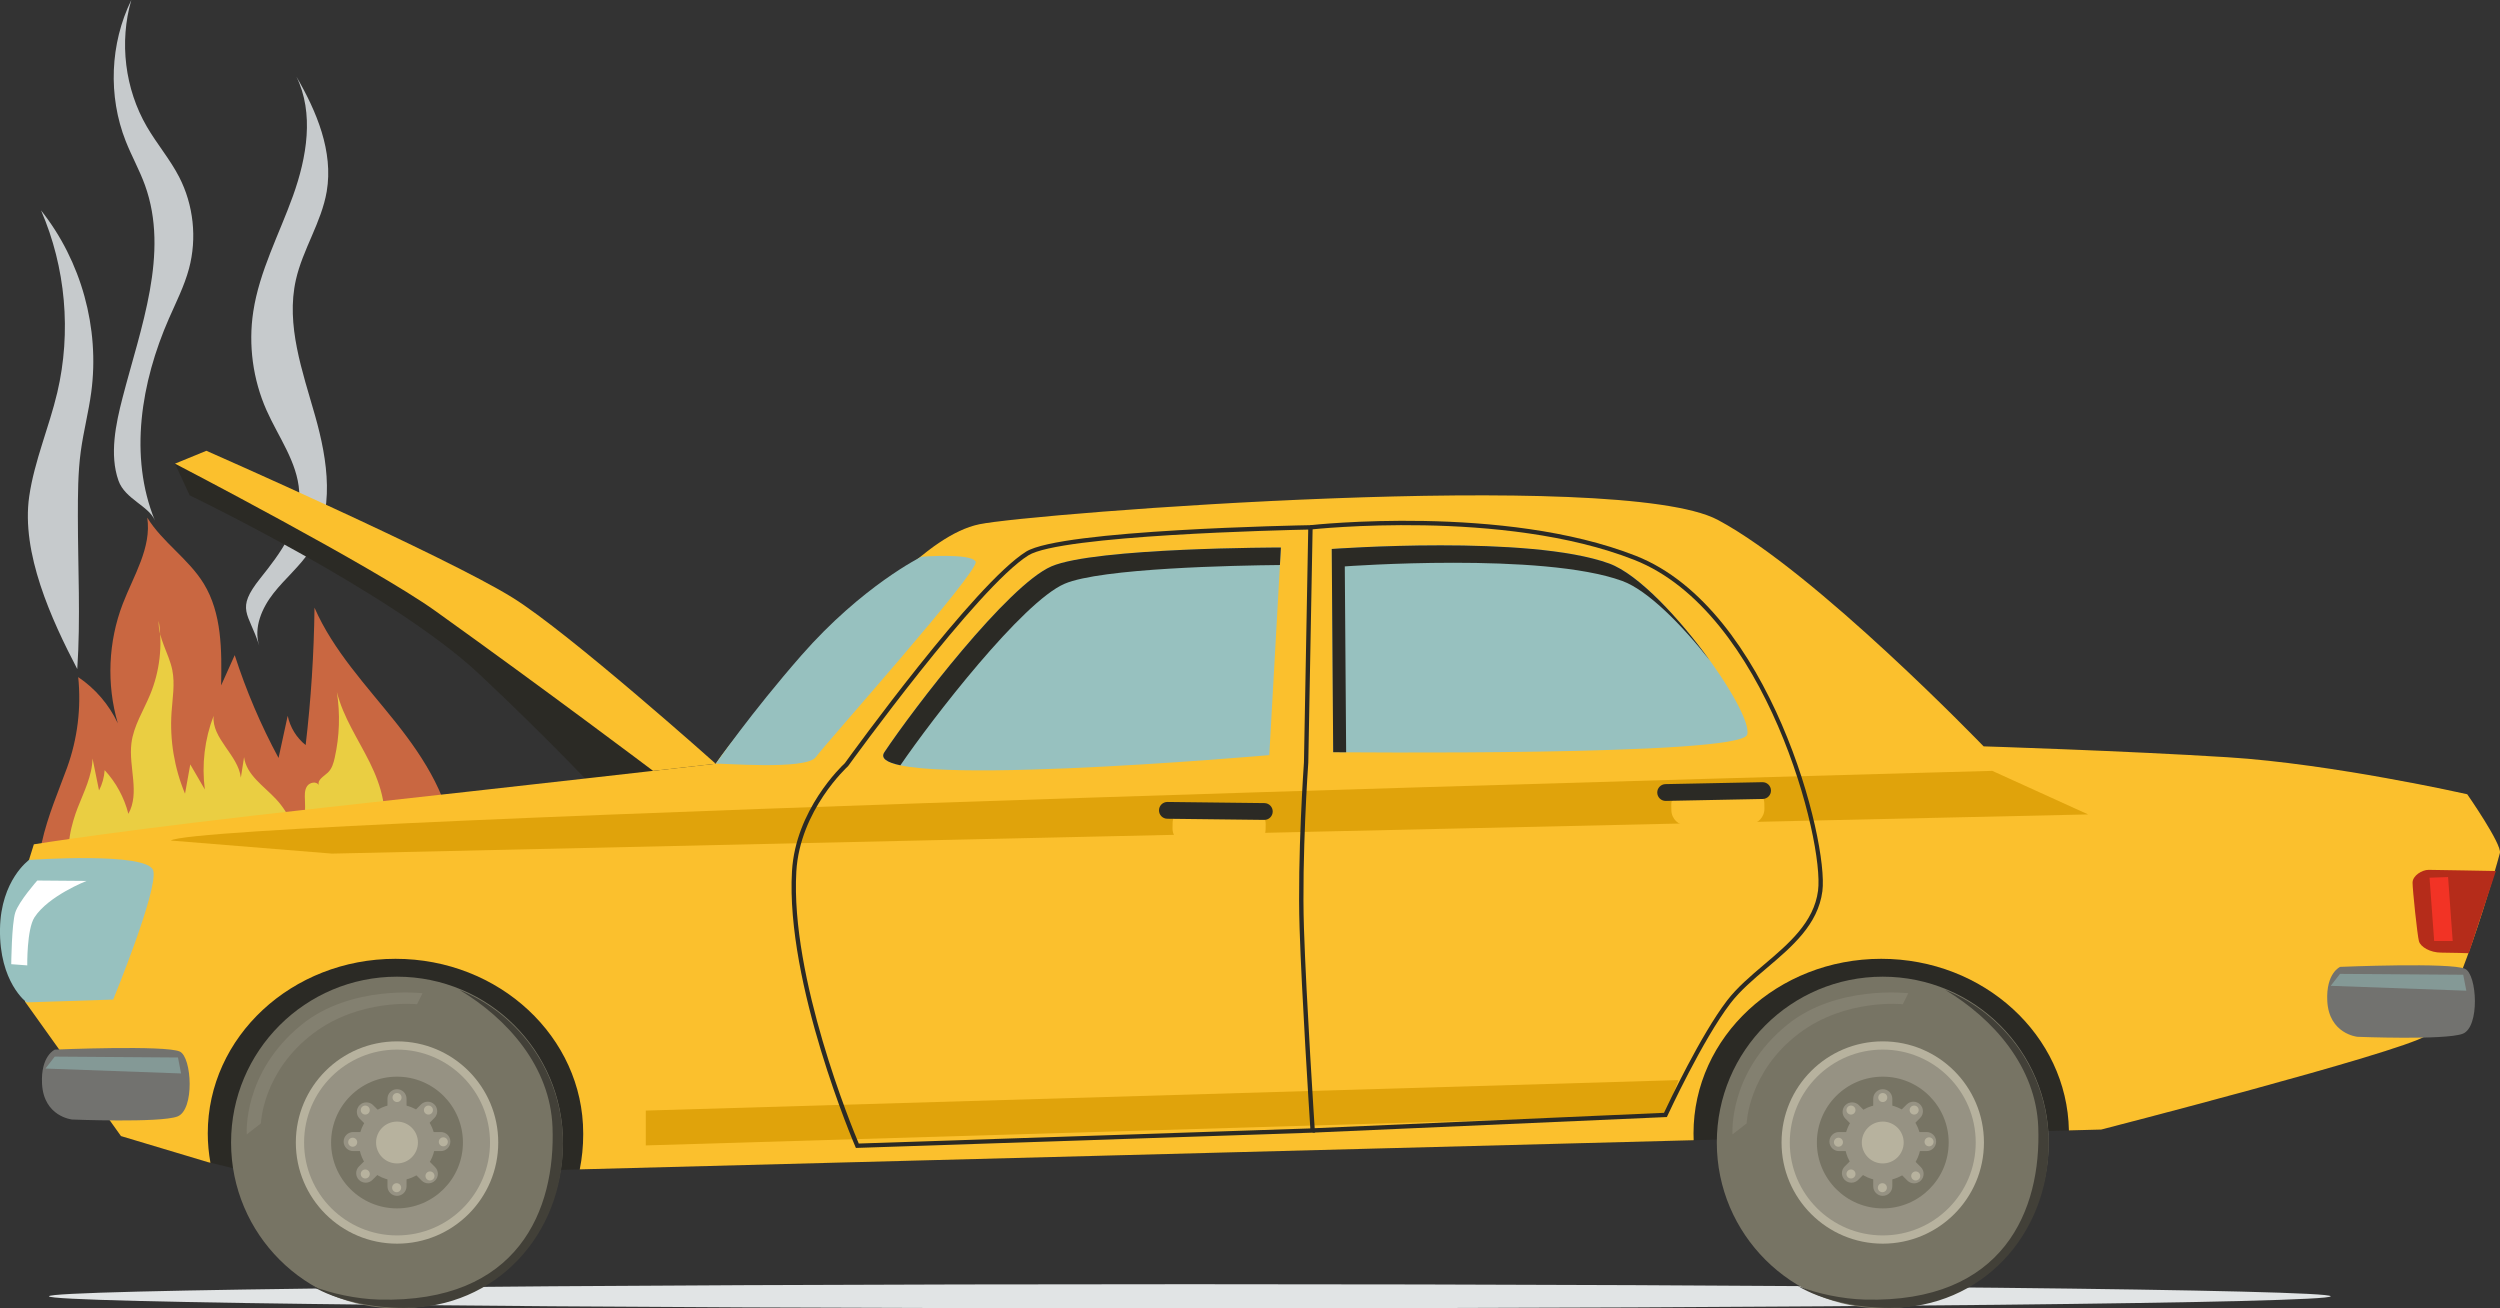 <svg width="514" height="269" viewBox="0 0 514 269" fill="none" xmlns="http://www.w3.org/2000/svg">
<rect x="0" y="0" width="514" height="269" fill="#333333" stroke="none"/>
<g clip-path="url(#clip0_521_2545)">
<path d="M479.192 266.516C479.192 267.889 374.174 268.995 244.627 268.995C115.08 268.995 10.062 267.884 10.062 266.516C10.062 265.149 115.08 264.033 244.627 264.033C374.174 264.033 479.192 265.149 479.192 266.516Z" fill="#E1E4E5"/>
<path d="M61.515 101.047C61.143 95.017 57.247 89.871 54.794 84.343C51.994 78.035 51.035 70.919 52.068 64.092C53.326 55.777 57.394 48.195 60.236 40.278C63.077 32.361 64.634 23.291 60.933 15.74C65.116 22.924 68.561 31.155 67.177 39.35C66.102 45.696 62.243 51.265 60.833 57.542C58.742 66.832 62.191 76.342 64.791 85.501C67.392 94.66 68.985 105.176 63.795 113.162C61.688 116.405 58.631 118.915 56.241 121.959C53.85 125.003 52.11 129.017 53.284 132.7C51.129 125.941 48.361 125.375 53.499 118.92C57.63 113.743 61.955 108.053 61.515 101.047Z" fill="#C6CACC"/>
<path d="M25.186 81.818C28.918 67.367 34.879 52.088 29.799 38.056C28.683 34.97 27.057 32.083 25.852 29.028C22.187 19.754 22.617 8.955 27 0C24.499 8.63 25.673 18.255 30.182 26.026C32.242 29.578 34.953 32.737 36.835 36.39C39.797 42.132 40.531 48.986 38.858 55.231C37.899 58.805 36.206 62.127 34.722 65.512C29.008 78.564 26.465 93.817 31.844 107.015C30.622 104.023 25.705 102.619 24.363 98.831C22.465 93.471 23.817 87.115 25.186 81.818Z" fill="#C6CACC"/>
<path d="M6.014 102.006C7.083 94.718 10.092 87.859 11.78 80.686C14.695 68.284 13.51 54.954 8.441 43.259C16.708 53.654 20.525 67.471 18.763 80.628C18.218 84.715 17.159 88.718 16.609 92.8C16.011 97.233 16.011 101.723 16.011 106.193C16.011 116.588 16.588 127.204 15.885 137.557C10.564 127.366 4.305 113.67 6.014 102.006Z" fill="#C6CACC"/>
<path d="M13.789 157.84C15.938 151.909 16.725 145.49 16.08 139.213C19.587 141.566 22.434 144.887 24.221 148.707C21.883 140.706 22.245 131.945 25.233 124.165C27.466 118.349 31.199 112.59 30.276 106.428C33.406 111.505 38.769 114.901 41.883 119.983C45.637 126.108 45.605 133.743 45.464 140.921C46.397 138.846 47.33 136.771 48.258 134.696C50.607 142 53.627 149.084 57.27 155.838C57.899 152.946 58.523 150.059 59.152 147.167C59.634 149.519 60.966 151.689 62.843 153.187C63.944 143.813 64.552 134.377 64.662 124.94C68.526 133.79 75.33 140.947 81.349 148.503C87.362 156.058 92.867 164.709 93.291 174.355C93.433 177.567 92.971 180.879 91.404 183.687C88.793 188.361 83.608 190.913 78.628 192.878C67.792 197.148 56.279 199.983 44.63 199.993C34.696 200.004 16.856 198.081 10.533 189.042C4.148 179.915 10.601 166.648 13.789 157.84Z" fill="#C96741"/>
<path d="M15.964 166.103C17.254 162.786 18.953 159.501 19.021 155.948C19.466 158.139 19.917 160.324 20.363 162.514C21.029 161.22 21.422 159.789 21.516 158.338C23.854 160.863 25.547 163.986 26.392 167.319C28.803 163.038 26.413 157.672 27.021 152.799C27.466 149.242 29.5 146.114 30.869 142.802C32.84 138.044 33.453 132.737 32.63 127.649C32.457 131.175 34.738 134.33 35.43 137.788C35.996 140.638 35.461 143.578 35.267 146.48C34.884 152.165 35.844 157.929 38.04 163.184C38.402 161.178 38.759 159.171 39.12 157.164C40.116 158.883 41.118 160.596 42.114 162.315C41.448 157.227 42.072 151.972 43.917 147.182C43.508 151.872 48.955 155.204 49.521 159.878C49.742 158.474 49.962 157.064 50.182 155.66C50.643 159.307 54.214 161.581 56.725 164.269C59.545 167.282 61.238 171.322 61.417 175.445C62.418 171.888 62.853 168.173 62.696 164.484C62.654 163.509 62.591 162.456 63.131 161.644C63.671 160.832 65.086 160.575 65.558 161.429C65.17 160.36 66.575 159.621 67.404 158.846C68.237 158.065 68.573 156.902 68.819 155.791C69.81 151.374 69.962 146.774 69.265 142.299C70.565 147.471 73.653 151.982 76.022 156.761C78.392 161.539 80.075 167.119 78.355 172.165C77.165 175.655 74.434 178.479 71.257 180.35C68.08 182.22 64.463 183.226 60.835 183.918C50.219 185.94 39.225 185.395 28.709 183.048C24.987 182.215 17.144 181.324 14.926 177.746C13.118 174.832 14.848 168.974 15.964 166.103Z" fill="#EACE42"/>
<path d="M35.98 95.331L38.995 101.843C38.995 101.843 80.704 121.901 98.439 138.506C113.527 152.632 124.683 164.673 124.683 164.673L144.285 160.821L127.011 143.488L62.518 104.636L35.98 95.331Z" fill="#2B2A25"/>
<path d="M507.264 163.295C507.264 163.295 479.495 157.028 457.995 155.687C436.496 154.345 407.83 153.449 407.83 153.449C407.83 153.449 373.34 117.636 353.187 106.889C333.03 96.148 212.101 105.548 201.349 107.785C190.602 110.023 178.953 124.799 165.962 136.436C152.971 148.073 147.152 157.028 147.152 157.028C147.152 157.028 109.558 167.518 68.798 171.992C28.038 176.467 6.958 173.591 6.958 173.591L2.48 187.916L24.876 233.58L42.79 238.95L55.781 242.084L432.013 232.233C432.013 232.233 492.926 216.566 498.75 212.983C504.575 209.404 513.529 177.169 513.98 175.377C514.431 173.591 507.264 163.295 507.264 163.295Z" fill="#2B2A25"/>
<path d="M507.264 163.295C507.264 163.295 479.495 157.028 457.995 155.687C436.496 154.345 407.83 153.449 407.83 153.449C407.83 153.449 373.34 117.636 353.187 106.889C333.03 96.148 212.101 105.548 201.349 107.785C190.602 110.023 178.953 124.799 165.962 136.436C152.971 148.073 147.152 157.028 147.152 157.028C147.152 157.028 106.974 161.613 66.219 166.093C25.458 170.567 6.958 173.591 6.958 173.591L2.48 187.916L5.165 205.967L24.876 233.58L42.79 238.95L43.267 239.066C42.911 237.101 42.717 235.078 42.717 233.019C42.717 213.197 59.996 197.132 81.312 197.132C102.628 197.132 119.907 213.203 119.907 233.019C119.907 233.066 119.907 233.108 119.907 233.155C119.907 233.187 119.907 233.213 119.907 233.244C119.907 235.707 119.666 238.107 119.199 240.423L348.217 234.429C348.197 233.962 348.186 233.491 348.186 233.019C348.186 213.197 365.465 197.132 386.781 197.132C407.877 197.132 425.015 212.872 425.366 232.411L432.013 232.238C432.013 232.238 492.926 216.572 498.75 212.988C504.575 209.409 513.529 177.175 513.98 175.383C514.431 173.591 507.264 163.295 507.264 163.295Z" fill="#FBC02D"/>
<path d="M421.213 234.9C421.213 253.732 405.941 269 387.095 269C368.253 269 352.977 253.737 352.977 234.9C352.977 216.069 368.248 200.806 387.095 200.806C405.936 200.806 421.213 216.069 421.213 234.9Z" fill="#777464"/>
<path d="M399.93 203.515C409.849 209.477 418.593 219.323 419.065 231.725C419.71 248.707 412.103 267.968 383.364 267.193C378.829 267.072 373.497 265.961 369.539 264.353C374.671 267.439 382.105 268.911 388.527 268.911C407.369 268.911 421.219 253.947 421.219 235.115C421.214 220.821 412.412 208.581 399.93 203.515Z" fill="#424038"/>
<path d="M407.9 234.9C407.9 246.386 398.584 255.697 387.093 255.697C375.601 255.697 366.285 246.386 366.285 234.9C366.285 223.415 375.601 214.104 387.093 214.104C398.584 214.104 407.9 223.415 407.9 234.9Z" fill="#B7B29E"/>
<path d="M406.209 234.9C406.209 245.453 397.653 254.004 387.095 254.004C376.536 254.004 367.98 245.453 367.98 234.9C367.98 224.348 376.536 215.796 387.095 215.796C397.653 215.796 406.209 224.353 406.209 234.9Z" fill="#969283"/>
<path d="M400.649 234.9C400.649 242.377 394.584 248.445 387.097 248.445C379.611 248.445 373.551 242.382 373.551 234.9C373.551 227.423 379.616 221.361 387.097 221.361C394.578 221.361 400.649 227.423 400.649 234.9Z" fill="#777464"/>
<path d="M389.058 243.907C389.058 244.987 388.183 245.867 387.097 245.867C386.017 245.867 385.137 244.992 385.137 243.907V225.899C385.137 224.819 386.012 223.939 387.097 223.939C388.177 223.939 389.058 224.814 389.058 225.899V243.907Z" fill="#969283"/>
<path d="M396.108 232.747C397.188 232.747 398.069 233.622 398.069 234.707C398.069 235.786 397.193 236.666 396.108 236.666H378.09C377.01 236.666 376.129 235.791 376.129 234.707C376.129 233.627 377.004 232.747 378.09 232.747H396.108Z" fill="#969283"/>
<path d="M394.923 239.957C395.688 240.722 395.688 241.964 394.923 242.723C394.157 243.488 392.915 243.488 392.155 242.723L379.41 229.986C378.645 229.221 378.645 227.984 379.41 227.219C380.175 226.454 381.418 226.454 382.178 227.219L394.923 239.957Z" fill="#969283"/>
<path d="M392.014 227.083C392.779 226.318 394.016 226.318 394.782 227.083C395.547 227.848 395.547 229.09 394.782 229.85L382.037 242.587C381.272 243.352 380.035 243.352 379.269 242.587C378.504 241.822 378.504 240.586 379.269 239.821L392.014 227.083Z" fill="#969283"/>
<path d="M394.934 234.9C394.934 239.223 391.427 242.728 387.102 242.728C382.777 242.728 379.27 239.223 379.27 234.9C379.27 230.578 382.777 227.072 387.102 227.072C391.427 227.072 394.934 230.578 394.934 234.9Z" fill="#969283"/>
<path opacity="0.4" d="M356.205 233.229L359.109 230.97C359.109 230.97 359.434 220.329 369.919 212.432C379.492 205.217 391.214 206.47 391.214 206.47L392.341 204.211C392.341 204.211 377.662 202.44 367.497 210.661C355.256 220.559 356.205 233.229 356.205 233.229Z" fill="#969283"/>
<path d="M388.024 225.653C388.024 226.166 387.61 226.58 387.096 226.58C386.582 226.58 386.168 226.166 386.168 225.653C386.168 225.139 386.582 224.725 387.096 224.725C387.61 224.725 388.024 225.139 388.024 225.653Z" fill="#B7B29E"/>
<path d="M394.477 228.23C394.477 228.744 394.063 229.158 393.549 229.158C393.035 229.158 392.621 228.744 392.621 228.23C392.621 227.717 393.035 227.303 393.549 227.303C394.063 227.303 394.477 227.717 394.477 228.23Z" fill="#B7B29E"/>
<path d="M397.543 234.759C397.543 235.272 397.129 235.686 396.615 235.686C396.102 235.686 395.688 235.272 395.688 234.759C395.688 234.245 396.102 233.832 396.615 233.832C397.129 233.832 397.543 234.251 397.543 234.759Z" fill="#B7B29E"/>
<path d="M394.801 241.775C394.801 242.288 394.387 242.702 393.873 242.702C393.359 242.702 392.945 242.288 392.945 241.775C392.945 241.261 393.359 240.847 393.873 240.847C394.382 240.847 394.801 241.261 394.801 241.775Z" fill="#B7B29E"/>
<path d="M387.946 244.19C387.946 244.704 387.532 245.118 387.018 245.118C386.504 245.118 386.09 244.704 386.09 244.19C386.09 243.677 386.504 243.263 387.018 243.263C387.532 243.263 387.946 243.682 387.946 244.19Z" fill="#B7B29E"/>
<path d="M381.489 241.371C381.489 241.885 381.074 242.299 380.561 242.299C380.047 242.299 379.633 241.885 379.633 241.371C379.633 240.858 380.047 240.444 380.561 240.444C381.074 240.444 381.489 240.858 381.489 241.371Z" fill="#B7B29E"/>
<path d="M378.911 234.842C378.911 235.356 378.496 235.77 377.983 235.77C377.469 235.77 377.055 235.356 377.055 234.842C377.055 234.329 377.469 233.915 377.983 233.915C378.496 233.915 378.911 234.329 378.911 234.842Z" fill="#B7B29E"/>
<path d="M381.489 228.23C381.489 228.744 381.074 229.158 380.561 229.158C380.047 229.158 379.633 228.744 379.633 228.23C379.633 227.717 380.047 227.303 380.561 227.303C381.074 227.303 381.489 227.717 381.489 228.23Z" fill="#B7B29E"/>
<path d="M391.397 234.9C391.397 237.274 389.473 239.202 387.093 239.202C384.718 239.202 382.789 237.279 382.789 234.9C382.789 232.527 384.713 230.599 387.093 230.599C389.468 230.604 391.397 232.527 391.397 234.9Z" fill="#B7B29E"/>
<path d="M115.744 234.9C115.744 253.732 100.473 269 81.626 269C62.779 269 47.508 253.737 47.508 234.9C47.508 216.069 62.779 200.806 81.626 200.806C100.473 200.806 115.744 216.069 115.744 234.9Z" fill="#777464"/>
<path d="M94.461 203.515C104.38 209.477 113.124 219.323 113.596 231.725C114.241 248.707 106.634 267.968 77.895 267.193C73.36 267.072 68.028 265.961 64.07 264.353C69.203 267.439 76.637 268.911 83.059 268.911C101.9 268.911 115.751 253.947 115.751 235.115C115.746 220.821 106.943 208.581 94.461 203.515Z" fill="#424038"/>
<path d="M102.439 234.9C102.439 246.386 93.123 255.697 81.632 255.697C70.14 255.697 60.824 246.386 60.824 234.9C60.824 223.415 70.14 214.104 81.632 214.104C93.123 214.104 102.439 223.415 102.439 234.9Z" fill="#B7B29E"/>
<path d="M100.748 234.9C100.748 245.453 92.192 254.004 81.634 254.004C71.075 254.004 62.52 245.453 62.52 234.9C62.52 224.348 71.075 215.796 81.634 215.796C92.192 215.796 100.748 224.353 100.748 234.9Z" fill="#969283"/>
<path d="M95.178 234.9C95.178 242.377 89.112 248.445 81.626 248.445C74.14 248.445 68.074 242.382 68.074 234.9C68.074 227.423 74.14 221.361 81.626 221.361C89.112 221.361 95.178 227.423 95.178 234.9Z" fill="#777464"/>
<path d="M83.585 243.907C83.585 244.987 82.71 245.867 81.625 245.867C80.545 245.867 79.664 244.992 79.664 243.907V225.899C79.664 224.819 80.54 223.939 81.625 223.939C82.705 223.939 83.585 224.814 83.585 225.899V243.907Z" fill="#969283"/>
<path d="M90.637 232.747C91.717 232.747 92.597 233.622 92.597 234.707C92.597 235.786 91.722 236.666 90.637 236.666H72.613C71.533 236.666 70.652 235.791 70.652 234.707C70.652 233.627 71.528 232.747 72.613 232.747H90.637Z" fill="#969283"/>
<path d="M89.454 239.957C90.219 240.722 90.219 241.964 89.454 242.723C88.688 243.488 87.451 243.488 86.686 242.723L73.941 229.986C73.176 229.221 73.176 227.984 73.941 227.219C74.707 226.454 75.949 226.454 76.709 227.219L89.454 239.957Z" fill="#969283"/>
<path d="M86.549 227.083C87.314 226.318 88.557 226.318 89.317 227.083C90.082 227.848 90.082 229.09 89.317 229.85L76.573 242.587C75.807 243.352 74.57 243.352 73.805 242.587C73.039 241.822 73.039 240.586 73.805 239.821L86.549 227.083Z" fill="#969283"/>
<path d="M89.461 234.9C89.461 239.223 85.954 242.728 81.629 242.728C77.304 242.728 73.797 239.223 73.797 234.9C73.797 230.578 77.304 227.072 81.629 227.072C85.954 227.072 89.461 230.578 89.461 234.9Z" fill="#969283"/>
<path opacity="0.4" d="M50.736 233.229L53.64 230.97C53.64 230.97 53.965 220.329 64.45 212.432C74.023 205.217 85.745 206.47 85.745 206.47L86.872 204.211C86.872 204.211 72.193 202.44 62.033 210.661C49.792 220.559 50.736 233.229 50.736 233.229Z" fill="#969283"/>
<path d="M82.559 225.653C82.559 226.166 82.145 226.58 81.631 226.58C81.117 226.58 80.703 226.166 80.703 225.653C80.703 225.139 81.117 224.725 81.631 224.725C82.145 224.725 82.559 225.139 82.559 225.653Z" fill="#B7B29E"/>
<path d="M89.012 228.23C89.012 228.744 88.598 229.158 88.084 229.158C87.57 229.158 87.156 228.744 87.156 228.23C87.156 227.717 87.57 227.303 88.084 227.303C88.593 227.303 89.012 227.717 89.012 228.23Z" fill="#B7B29E"/>
<path d="M92.075 234.759C92.075 235.272 91.66 235.686 91.147 235.686C90.633 235.686 90.219 235.272 90.219 234.759C90.219 234.245 90.633 233.832 91.147 233.832C91.66 233.832 92.075 234.251 92.075 234.759Z" fill="#B7B29E"/>
<path d="M88.404 242.702C88.917 242.702 89.332 242.287 89.332 241.775C89.332 241.262 88.917 240.847 88.404 240.847C87.892 240.847 87.477 241.262 87.477 241.775C87.477 242.287 87.892 242.702 88.404 242.702Z" fill="#B7B29E"/>
<path d="M82.477 244.19C82.477 244.704 82.063 245.118 81.549 245.118C81.035 245.118 80.621 244.704 80.621 244.19C80.621 243.677 81.035 243.263 81.549 243.263C82.063 243.263 82.477 243.682 82.477 244.19Z" fill="#B7B29E"/>
<path d="M76.028 241.371C76.028 241.885 75.614 242.299 75.1 242.299C74.586 242.299 74.172 241.885 74.172 241.371C74.172 240.858 74.586 240.444 75.1 240.444C75.608 240.444 76.028 240.858 76.028 241.371Z" fill="#B7B29E"/>
<path d="M73.442 234.842C73.442 235.356 73.028 235.77 72.514 235.77C72 235.77 71.586 235.356 71.586 234.842C71.586 234.329 72 233.915 72.514 233.915C73.028 233.915 73.442 234.329 73.442 234.842Z" fill="#B7B29E"/>
<path d="M76.028 228.23C76.028 228.744 75.614 229.158 75.1 229.158C74.586 229.158 74.172 228.744 74.172 228.23C74.172 227.717 74.586 227.303 75.1 227.303C75.608 227.303 76.028 227.717 76.028 228.23Z" fill="#B7B29E"/>
<path d="M85.928 234.9C85.928 237.274 84.004 239.202 81.624 239.202C79.249 239.202 77.32 237.279 77.32 234.9C77.32 232.527 79.244 230.599 81.624 230.599C84.004 230.604 85.928 232.527 85.928 234.9Z" fill="#B7B29E"/>
<path d="M181.831 154.654C176.468 162.697 260.966 155.251 260.966 155.251L263.357 112.574C263.357 112.574 225.134 112.574 216.174 116.452C207.215 120.329 187.802 145.699 181.831 154.654Z" fill="#97C1BF"/>
<path d="M273.805 112.868L274.103 154.649C274.103 154.649 357.716 155.545 359.21 151.065C360.704 146.59 341.758 119.816 330.843 115.849C314.413 109.887 273.805 112.868 273.805 112.868Z" fill="#97C1BF"/>
<path d="M218.859 120.031C226.319 116.798 254.083 116.258 263.153 116.169L263.352 112.569C263.352 112.569 225.129 112.569 216.17 116.447C207.21 120.324 187.803 145.695 181.831 154.649C181.003 155.891 182.314 156.761 185.118 157.348C191.693 147.722 210.178 123.793 218.859 120.031Z" fill="#2B2A25"/>
<path d="M276.489 116.452C276.489 116.452 317.102 113.465 333.522 119.438C338.733 121.33 345.768 128.419 351.546 135.802C345.407 127.266 336.888 118.055 330.838 115.854C314.413 109.886 273.805 112.868 273.805 112.868L274.103 154.649C274.103 154.649 275.063 154.659 276.767 154.67L276.489 116.452Z" fill="#2B2A25"/>
<path d="M147.152 157.028C147.75 156.829 165.753 158.437 167.74 155.655C169.732 152.868 201.58 117.253 200.589 115.461C199.593 113.669 189.438 114.466 189.438 114.466C189.438 114.466 177.297 120.434 164.751 134.759C154.371 146.622 147.152 157.028 147.152 157.028Z" fill="#97C1BF"/>
<path d="M31.519 179.019C30.512 175.063 5.983 176.802 5.983 176.802C5.983 176.802 0.179 180.9 0.001 190.949C-0.193 201.968 5.479 206.092 5.479 206.092L23.272 205.511C23.278 205.516 32.525 182.975 31.519 179.019Z" fill="#97C1BF"/>
<path d="M7.665 181.036C7.665 181.036 3.875 185.317 3.136 187.622C2.396 189.928 2.312 198.238 2.312 198.238L5.605 198.484C5.605 198.484 5.495 191.065 7.088 188.607C9.972 184.164 17.794 181.12 17.794 181.12L7.665 181.036Z" fill="white"/>
<path d="M513.151 179.082C513.151 179.082 500.616 178.841 499.305 178.841C497.995 178.841 496.023 180.014 496.023 181.482C496.023 182.949 497.009 192.338 497.334 193.512C497.664 194.686 499.63 195.859 501.926 195.859C504.223 195.859 507.588 195.985 507.588 195.985L513.151 179.082Z" fill="#B52C1A"/>
<path d="M499.512 180.455L500.466 193.47H504.272L503.323 180.324L499.512 180.455Z" fill="#F23325"/>
<path d="M11.289 215.796C11.289 215.796 34.125 214.837 36.982 216.205C39.451 217.384 40.054 228.214 36.468 229.555C32.888 230.897 14.838 230.174 14.838 230.174C14.838 230.174 8.982 229.608 8.641 222.801C8.353 217.038 11.289 215.796 11.289 215.796Z" fill="#72726F"/>
<path opacity="0.5" d="M11.257 217.237L9.344 219.695L37.229 220.701L36.594 217.421L11.257 217.237Z" fill="#97C1BF"/>
<path d="M481.136 198.788C481.136 198.788 503.972 197.829 506.83 199.197C509.294 200.376 509.896 211.206 506.316 212.548C502.73 213.889 484.685 213.166 484.685 213.166C484.685 213.166 478.829 212.6 478.489 205.794C478.2 200.025 481.136 198.788 481.136 198.788Z" fill="#72726F"/>
<path opacity="0.5" d="M481.105 200.229L479.191 202.686L507.076 203.687L506.437 200.407L481.105 200.229Z" fill="#97C1BF"/>
<path d="M409.612 158.49C409.612 158.49 41.385 168.34 35.109 172.815L68.258 175.503L429.318 167.444L409.612 158.49Z" fill="#E0A30B"/>
<path d="M132.77 235.498L342.422 229.231L345.106 222.068L132.77 228.335V235.498Z" fill="#E0A30B"/>
<path d="M175.974 236.016L175.853 235.739C175.712 235.409 161.494 202.247 162.831 179.129C163.56 166.538 173.012 157.547 173.693 156.918C175.114 154.948 200.451 119.984 210.967 113.413C218.155 108.923 267.335 108.011 269.421 107.974L269.888 107.964L268.986 156.777C268.97 156.992 267.618 176.116 268.09 190.777C268.561 205.453 270.312 232.129 270.328 232.396L270.36 232.857L175.974 236.016ZM268.97 108.881C263.838 108.986 218.055 110.039 211.439 114.178C200.991 120.702 174.653 157.117 174.391 157.484L174.328 157.557C174.228 157.647 164.456 166.57 163.727 179.187C162.469 200.968 175.187 231.846 176.561 235.11L269.4 232.003C269.164 228.387 267.628 204.442 267.193 190.819C266.721 176.111 268.074 156.944 268.09 156.751L268.97 108.881Z" fill="#2B2A25"/>
<path d="M269.894 232.872L269.852 231.976L342.12 228.796C343.069 226.763 349.679 212.778 355.063 205.741C357.134 203.032 359.97 200.633 362.712 198.306C367.74 194.046 372.94 189.64 373.79 183.127C375.111 173.009 363.195 125.805 335.997 115.111C309.087 104.532 269.868 108.828 269.475 108.87L269.375 107.979C269.768 107.932 309.213 103.615 336.327 114.277C363.923 125.129 376.018 172.988 374.681 183.242C373.784 190.096 368.453 194.618 363.294 198.993C360.589 201.288 357.79 203.656 355.776 206.286C350.052 213.769 342.89 229.262 342.822 229.419L342.707 229.666L342.434 229.676L269.894 232.872Z" fill="#2B2A25"/>
<path d="M260.206 170.536C260.185 172.297 258.738 173.706 256.976 173.685L244.221 173.528C242.46 173.507 241.05 172.061 241.071 170.3L241.086 169.237C241.107 167.476 242.554 166.067 244.316 166.088L257.071 166.245C258.832 166.266 260.242 167.712 260.221 169.472L260.206 170.536Z" fill="#FBC02D"/>
<path d="M261.671 166.863C261.66 167.817 260.879 168.582 259.925 168.571L239.993 168.335C239.039 168.325 238.274 167.544 238.289 166.591C238.3 165.637 239.081 164.872 240.035 164.882L259.967 165.118C260.921 165.129 261.681 165.909 261.671 166.863Z" fill="#2B2A25"/>
<path d="M362.765 166.229C362.801 167.989 361.402 169.446 359.64 169.477L346.885 169.729C345.124 169.765 343.672 168.367 343.635 166.606L343.614 165.542C343.577 163.782 344.977 162.325 346.739 162.294L359.493 162.042C361.255 162.006 362.707 163.405 362.744 165.165L362.765 166.229Z" fill="#FBC02D"/>
<path d="M364.112 162.509C364.133 163.462 363.373 164.248 362.419 164.269L342.492 164.667C341.538 164.688 340.752 163.929 340.731 162.975C340.71 162.021 341.47 161.235 342.424 161.214L362.351 160.816C363.305 160.8 364.091 161.555 364.112 162.509Z" fill="#2B2A25"/>
<path d="M147.153 157.028C147.153 157.028 117.003 130.101 105.417 122.897C91.567 114.288 42.434 92.68 42.434 92.68L35.98 95.326C35.98 95.326 76.977 116.641 89.47 125.585C112.526 142.09 134.277 158.49 134.277 158.49L147.153 157.028Z" fill="#FBC02D"/>
</g>
<defs>
<clipPath id="clip0_521_2545">
<rect width="514" height="269" fill="white"/>
</clipPath>
</defs>
</svg>
